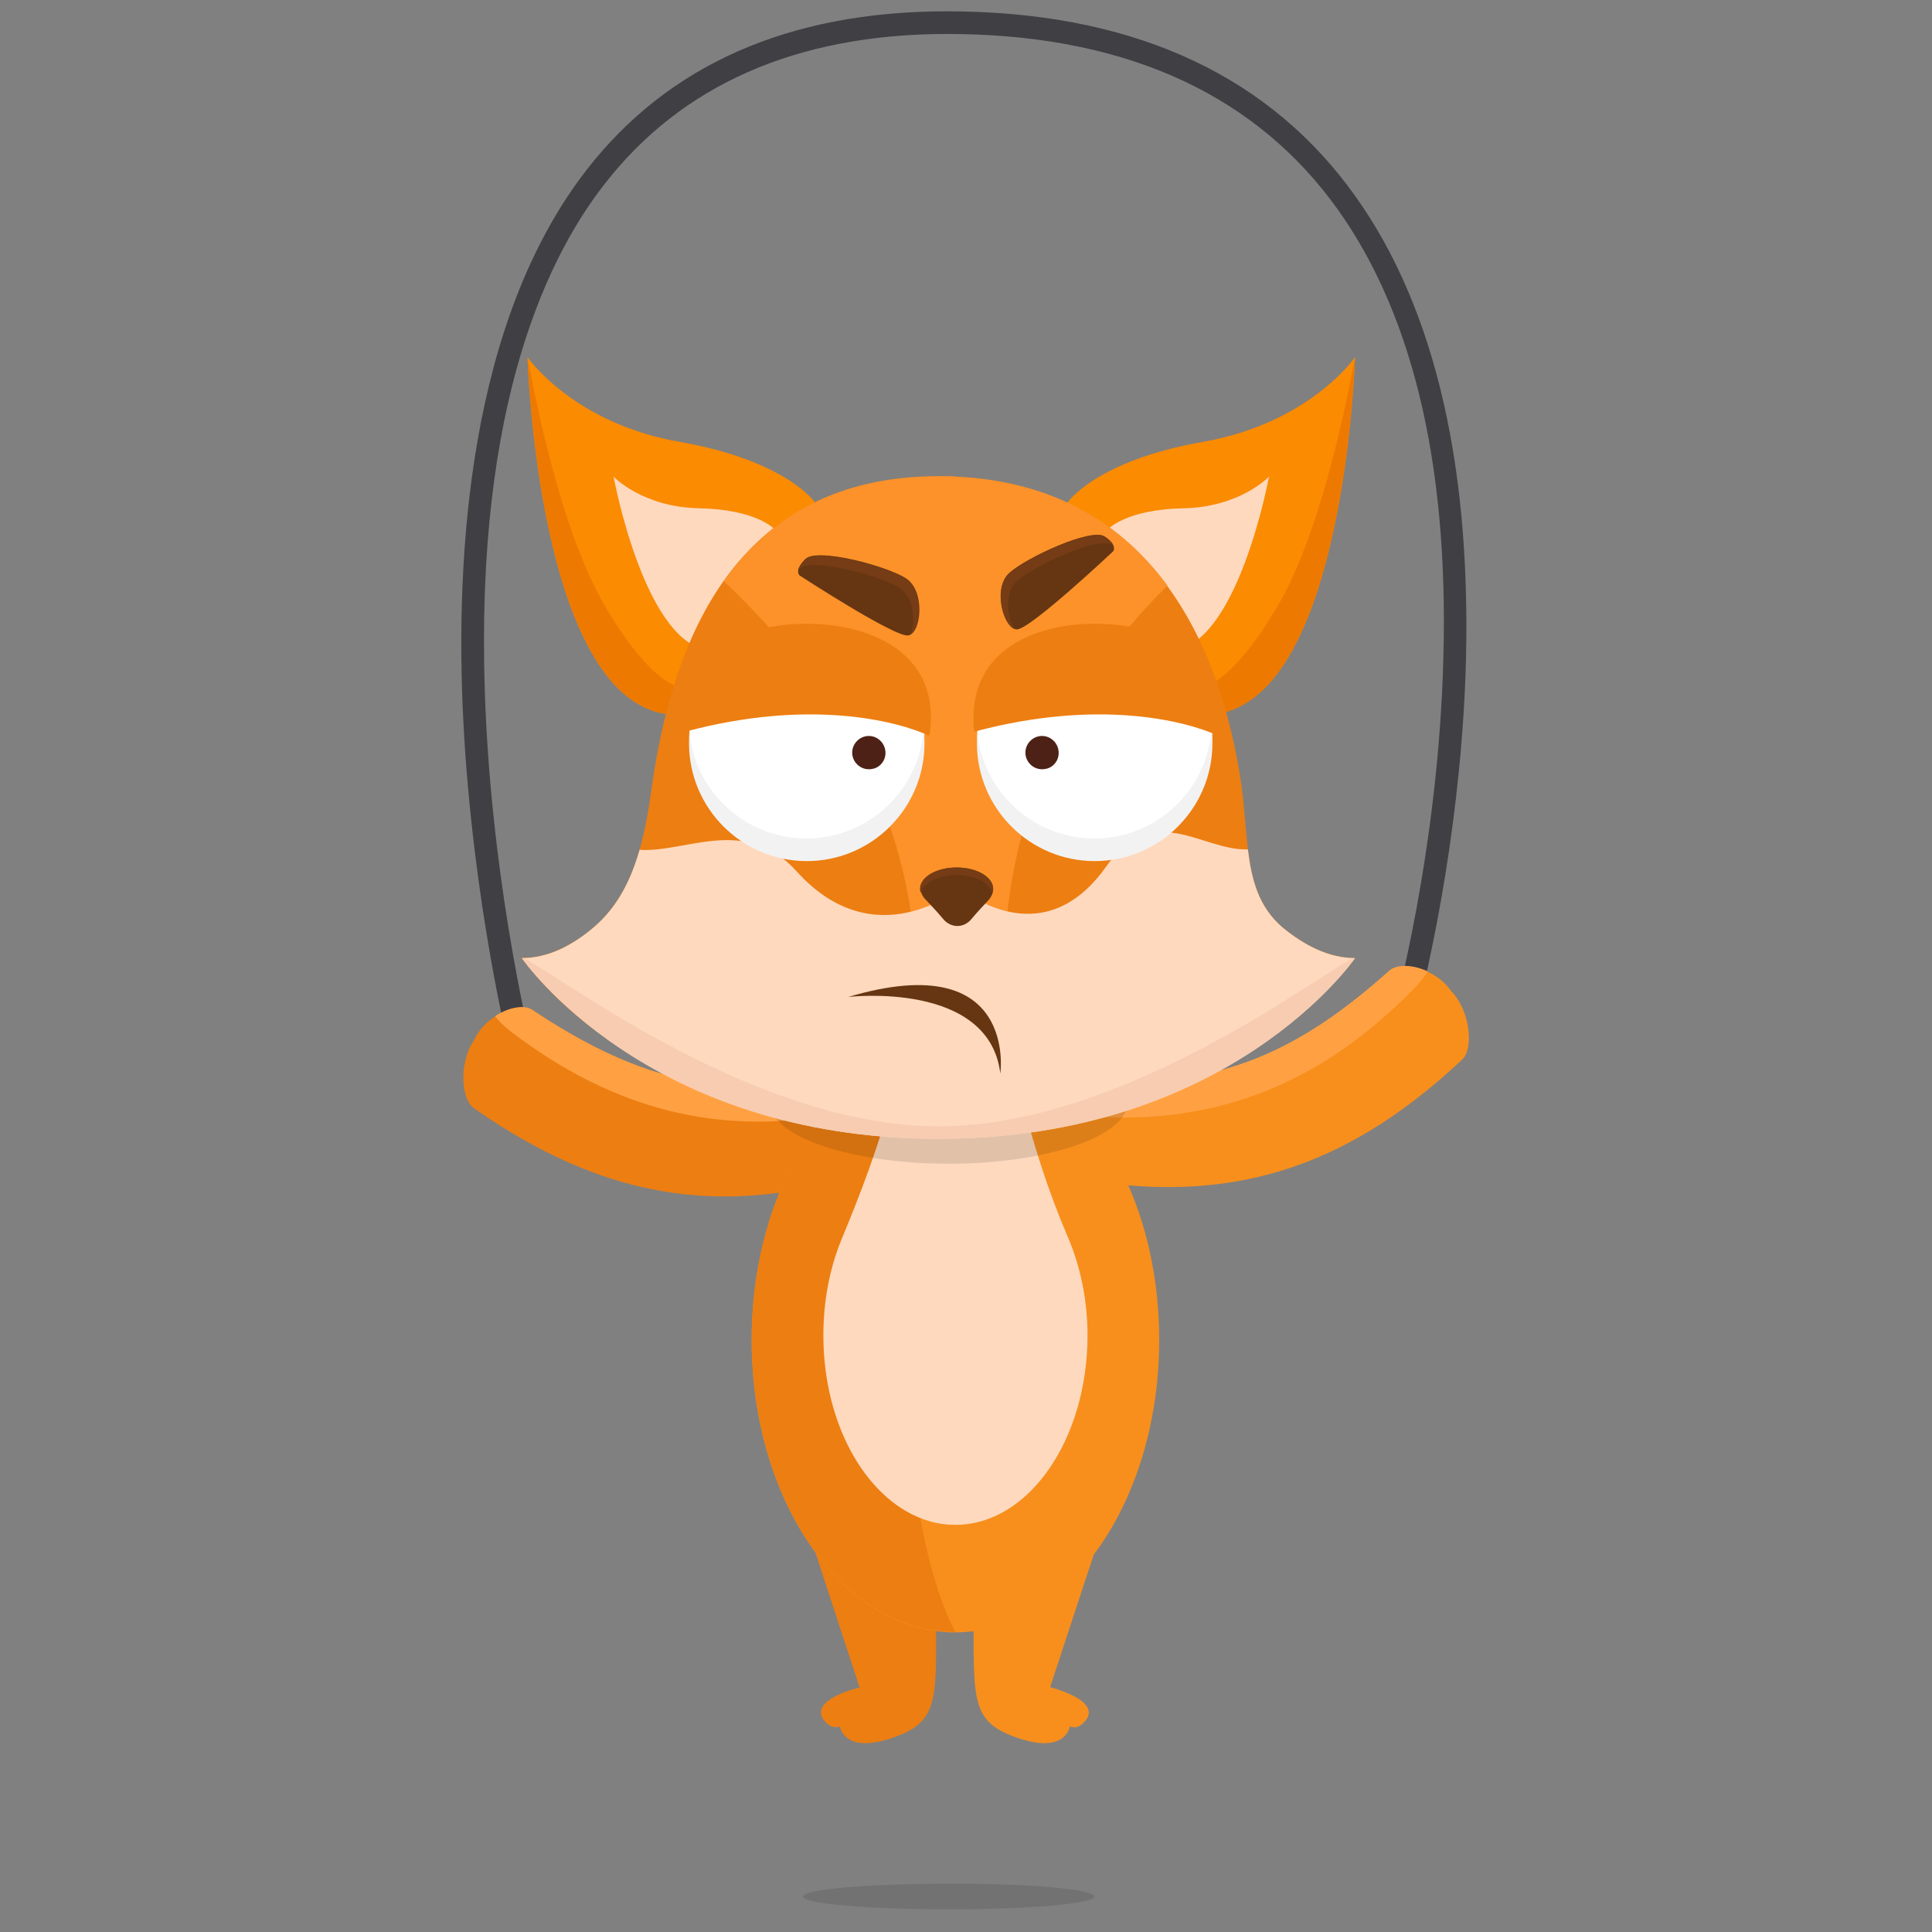 <?xml version="1.0" encoding="UTF-8"?>
<svg xmlns="http://www.w3.org/2000/svg" xmlns:xlink="http://www.w3.org/1999/xlink" version="1.1" id="Layer_1" x="0px" y="0px" viewBox="0 0 512 512" style="enable-background:new 0 0 512 512;" xml:space="preserve" width="512" height="512">
<rect x="0" y="0" width="512" height="512" fill="#808080" stroke="none"/>
<style type="text/css">
	.st0{fill:#C0E3FF;}
	.st1{fill:#DCF8FF;}
	.st2{fill:#F88F1C;}
	.st3{fill:#ED7E11;}
	.st4{fill:#FFA143;}
	.st5{fill:#FED9BE;}
	.st6{opacity:0.11;}
	.st7{fill:#FB8B00;}
	.st8{fill:#EE7900;}
	.st9{fill:#FC9229;}
	.st10{fill:#663612;}
	.st11{fill:#753C15;}
	.st12{fill:#F7CCB0;}
	.st13{fill:#FFFFFF;}
	.st14{fill:#6FA245;}
	.st15{fill:#D2E4A8;}
	.st16{fill:#F4F6CF;}
	.st17{fill:#D4E3AA;}
	.st18{fill:#F99BCA;}
	.st19{fill:#EB66A3;}
	.st20{fill:#FCC64E;}
	.st21{fill:#B5B5B5;}
	.st22{fill:#919191;}
	.st23{fill:#F2F2F2;}
	.st24{fill:#4D2116;}
	.st25{fill:#DD686E;}
	.st26{opacity:0.21;fill:#C0E5EB;}
	.st27{fill:#65A8DD;}
	.st28{fill:#B2D8EB;}
	.st29{fill:#D93F87;}
	.st30{fill:#A5326B;}
	.st31{fill:#2D589C;}
	.st32{fill:#1F3D73;}
	.st33{fill:#F9F1DA;}
	.st34{opacity:0.46;fill:#1F3D73;}
	.st35{fill:#7A8D9D;}
	.st36{fill:#ACBAC3;}
	.st37{fill:#CDDEE6;}
	.st38{opacity:0.44;fill:#CDDEE6;}
	.st39{opacity:0.44;fill:#7A8D9D;}
	.st40{fill:#CCECFB;}
	.st41{fill:#74747C;}
	.st42{fill:#E27513;}
	.st43{fill:#D86C13;}
	.st44{fill:#F2C2A0;}
	.st45{opacity:0.21;}
	.st46{fill:#3F3F44;}
	.st47{fill:#3F200B;}
	.st48{fill:#454549;}
	.st49{fill:#5D5D65;}
	.st50{fill:#E52669;}
	.st51{fill:#822244;}
	.st52{fill:none;stroke:#FFB100;stroke-width:2.789;stroke-miterlimit:10;}
	.st53{fill:none;stroke:#D92F2E;stroke-width:2.789;stroke-miterlimit:10;}
	.st54{fill:#89CDF7;}
	.st55{fill:none;stroke:#C74598;stroke-width:2.789;stroke-miterlimit:10;}
	.st56{fill:#CC5335;}
	.st57{fill:none;stroke:#FAB131;stroke-width:5.579;stroke-miterlimit:10;}
	.st58{fill:#ADBAC1;}
	.st59{fill:#D92F2E;}
	.st60{fill:#FAB131;}
	.st61{opacity:0.48;fill:#FFFFFF;}
	.st62{fill:#CAEAF9;}
	.st63{opacity:0.17;}
	.st64{fill:#5B1A5B;}
	.st65{fill:#A52D7D;}
	.st66{fill:#CD3896;}
	.st67{fill:#FBEADF;}
	.st68{fill:#606060;}
	.st69{fill:#E8AE3A;}
	.st70{fill:#FDC84C;}
	.st71{opacity:0.32;fill:#FDE36C;}
	.st72{fill:#FDE36C;}
	.st73{fill:#00CDB3;}
	.st74{fill:#F9B732;}
	.st75{fill:#CB3A94;}
	.st76{fill:#EE66A5;}
	.st77{fill:#FC8DC5;}
	.st78{fill:#C5EAFF;}
	.st79{fill:#74BFED;}
	.st80{opacity:0.36;fill:#FFFFFF;}
	.st81{fill:#AEE6FF;}
	.st82{fill:#FED318;}
	.st83{opacity:0.5;fill:#FED318;}
	.st84{fill:#FFB054;}
	.st85{opacity:0.38;fill:#FFB054;}
	.st86{fill:#CBCFD8;}
	.st87{fill:#D6DAE6;}
	.st88{opacity:0.1;enable-background:new    ;}
	.st89{fill:#DDE1ED;}
	.st90{fill:#FFA0C1;}
	.st91{fill:#2A1D30;}
	.st92{opacity:0.5;fill:#5D436E;}
	.st93{opacity:0.5;fill:#543966;}
	.st94{fill:#543966;}
	.st95{fill:#37D320;}
	.st96{opacity:0.5;fill:#37D320;}
	.st97{fill:#5D436E;}
	.st98{fill:#D87012;}
	.st99{opacity:0.3;fill:#FFFFFF;}
	.st100{fill:#A5694B;}
	.st101{fill:#925F4A;}
	.st102{fill:#B97850;}
	.st103{fill:#F9B85C;}
	.st104{opacity:0.51;}
	.st105{fill:#F8BF9D;}
	.st106{fill:#6E4141;}
	.st107{fill:#784B46;}
	.st108{fill:#A0786E;}
	.st109{opacity:0.19;}
	.st110{fill:#D74B34;}
	.st111{fill:#CEECFD;}
	.st112{opacity:0.56;fill:#C2CACC;}
	.st113{fill-rule:evenodd;clip-rule:evenodd;fill:#CEECFD;}
	.st114{fill:#119E68;}
	.st115{fill:#A2CF7B;}
	.st116{fill:#C32720;}
	.st117{fill:#90278E;}
	.st118{fill:#F98A2E;}
	.st119{fill:#FEC93D;}
	.st120{fill:#FCB215;}
	.st121{opacity:0.21;fill:#3F3F44;}
	.st122{opacity:0.53;fill:#FCB215;}
	.st123{fill:#833723;}
	.st124{opacity:0.17;fill:#612217;}
	.st125{fill:#612217;}
	.st126{opacity:0.25;fill:#422B33;}
	.st127{fill:url(#SVGID_1_);}
	.st128{fill:url(#SVGID_2_);}
	.st129{fill:#F9AA18;}
	.st130{fill:#D1650A;}
	.st131{fill:#FDF2A2;}
	.st132{fill:#ED8710;}
	.st133{fill:#B8590E;}
	.st134{opacity:0.25;}
	.st135{fill:#FDE851;}
	.st136{fill:url(#SVGID_3_);}
	.st137{fill:url(#SVGID_4_);}
	.st138{fill:url(#SVGID_5_);}
	.st139{fill:url(#SVGID_6_);}
	.st140{fill:#F58D15;}
	.st141{fill:#35221D;}
	.st142{fill:url(#SVGID_7_);}
	.st143{fill:url(#SVGID_8_);}
	.st144{fill:url(#SVGID_9_);}
	.st145{fill:url(#SVGID_10_);}
	.st146{fill:url(#SVGID_11_);}
	.st147{fill:url(#SVGID_12_);}
	.st148{fill:none;}
	.st149{fill:url(#SVGID_13_);}
	.st150{fill:url(#SVGID_14_);}
	.st151{fill:url(#SVGID_15_);}
	.st152{fill:url(#SVGID_16_);}
	.st153{fill:url(#SVGID_17_);}
	.st154{fill:url(#SVGID_18_);}
	.st155{fill:url(#SVGID_19_);}
	.st156{fill:url(#SVGID_20_);}
	.st157{fill:url(#SVGID_21_);}
	.st158{fill:url(#SVGID_22_);}
	.st159{fill:url(#SVGID_23_);}
	.st160{fill:url(#SVGID_24_);}
	.st161{fill:url(#SVGID_25_);}
	.st162{fill:url(#SVGID_26_);}
	.st163{fill:url(#SVGID_27_);}
	.st164{fill:url(#SVGID_28_);}
	.st165{fill:none;stroke:#F9AA18;stroke-width:16.398;stroke-linecap:round;stroke-miterlimit:10;}
	.st166{fill:url(#SVGID_29_);}
	.st167{fill:url(#SVGID_30_);}
	.st168{fill:#FDE86C;}
	.st169{fill:url(#SVGID_31_);}
	.st170{fill:url(#SVGID_32_);}
	.st171{fill:url(#SVGID_33_);}
	.st172{fill:url(#SVGID_34_);}
	.st173{fill:#FDD417;}
	.st174{fill:url(#SVGID_35_);}
	.st175{fill:url(#SVGID_36_);}
	.st176{fill:url(#SVGID_37_);}
	.st177{fill:url(#SVGID_38_);}
	.st178{fill:#7A508F;}
	.st179{fill:#F68E30;}
	.st180{fill:#CD3D98;}
	.st181{fill:#B4D8EA;}
	.st182{fill:#6CC7C2;}
	.st183{fill:#FCE275;}
	.st184{fill:#CE5190;}
	.st185{fill:#F9F9F9;}
	.st186{fill:#DAE7EF;}
	.st187{fill:#EDF6F9;}
	.st188{fill:#D32F2F;}
	.st189{fill:#EF5350;}
	.st190{fill:#B72929;}
	.st191{fill:#E73775;}
	.st192{fill:#C74598;}
	.st193{fill:#FDC74B;}
	.st194{fill:#69A7D9;}
	.st195{fill-rule:evenodd;clip-rule:evenodd;fill:none;stroke:#69A7D9;stroke-width:4.786;stroke-miterlimit:10;}
	.st196{fill-rule:evenodd;clip-rule:evenodd;fill:#E9AE36;}
	.st197{fill-rule:evenodd;clip-rule:evenodd;fill:#F68D2F;}
	.st198{fill-rule:evenodd;clip-rule:evenodd;fill:#FDC74B;}
	.st199{fill:#DF74AC;}
	.st200{fill:#F6CE0E;}
	.st201{fill:#F49E1D;}
	.st202{fill:#F48020;}
	.st203{fill:#E9AE36;}
	.st204{fill-rule:evenodd;clip-rule:evenodd;fill:#B4D7E8;}
	.st205{fill-rule:evenodd;clip-rule:evenodd;fill:#69A7D9;}
	.st206{opacity:0.62;fill:#ABB9C1;}
	.st207{fill:#B94E9C;}
	.st208{fill:#ECC2DB;}
	.st209{fill:#D8312C;}
	.st210{opacity:0.47;fill:#F06060;}
	.st211{opacity:0.67;fill:#F06060;}
	.st212{opacity:0.66;fill:#A83180;}
	.st213{opacity:0.72;fill:#FFFFFF;}
	.st214{fill:#AAB8C0;}
	.st215{opacity:0.43;fill:#AAB8C0;}
	.st216{fill:#030A26;}
	.st217{fill:#F4ECE6;}
	.st218{fill:#E7E1DA;}
	.st219{fill:#FEFEFE;}
	.st220{fill:#ACBAC2;}
	.st221{fill:#E8AF2E;}
	.st222{fill:#F9CA35;}
	.st223{fill:#C38728;}
	.st224{fill:#153442;}
	.st225{opacity:0.76;fill:#B56321;}
	.st226{fill:#69CBE7;}
	.st227{fill:#C6B9B2;}
	.st228{fill:#189D64;}
	.st229{fill:#189E64;}
	.st230{fill:#A4D17A;}
	.st231{opacity:0.26;fill:#231F19;}
	.st232{fill:#A8DEF3;}
	.st233{fill:#8F2C8C;}
	.st234{fill:#ABB9C1;}
	.st235{fill:#112246;}
	.st236{fill:#7B8B99;}
	.st237{fill:#E3F8FF;}
	.st238{fill:#F45753;}
	.st239{fill:#81FCB8;}
	.st240{fill:#61D8D5;}
	.st241{fill:#F3FBFF;}
	.st242{fill:#009F9F;}
	.st243{fill:#E77B6E;}
	.st244{fill:#EC958B;}
	.st245{fill:#3B3F4A;}
	.st246{fill:#F3C72B;}
	.st247{fill:#464C5A;}
	.st248{fill:#EAB322;}
	.st249{fill:#F6C72A;}
	.st250{fill:#E9B324;}
	.st251{fill:#F8D876;}
	.st252{opacity:0.69;fill:#FFFFFF;}
	.st253{fill:#92CDF4;}
	.st254{fill:#0D2228;}
	.st255{fill:#364D5C;}
	.st256{fill:#7B8C9A;}
	.st257{fill:#CED9DD;}
	.st258{fill-rule:evenodd;clip-rule:evenodd;fill:#FFFFFF;}
	.st259{fill:#143441;}
	.st260{fill:#7C217C;}
	.st261{fill:#3E2945;}
	.st262{fill:#8ABBCF;}
	.st263{fill:#B232B2;}
	.st264{fill:#EEF6FA;}
	.st265{fill:#D1CECD;}
	.st266{fill:#9E9E9E;}
	.st267{opacity:0.1;fill:#424143;enable-background:new    ;}
	.st268{fill:#D4DF74;}
	.st269{fill:#FCFFC0;}
	.st270{fill:#4C361E;}
	.st271{fill:#0C4F4F;}
	.st272{fill:#0A4144;}
	.st273{fill:#DD9403;}
	.st274{fill:#F8AC01;}
	.st275{fill:#DDAD17;}
	.st276{fill:#F3C517;}
	.st277{fill:#0C5058;}
	.st278{fill:#2BA076;}
	.st279{fill:#30B78A;}
	.st280{fill:#2FBC8D;}
	.st281{fill:#32CE9E;}
	.st282{fill:#EA9D03;}
	.st283{fill:#3C4C5B;}
	.st284{fill:#FEC74F;}
	.st285{fill:#D63719;}
	.st286{fill:#C03017;}
	.st287{fill:none;stroke:#C03017;stroke-width:8.373;stroke-linecap:round;stroke-linejoin:round;stroke-miterlimit:10;}
	.st288{fill-rule:evenodd;clip-rule:evenodd;fill:#D92F2E;}
	.st289{fill-rule:evenodd;clip-rule:evenodd;fill:#EFEAE6;}
	.st290{fill:#EFEAE6;}
	.st291{fill:#CB3E95;}
	.st292{fill:#D365A5;}
	.st293{opacity:0.7;fill:#B5378B;}
	.st294{fill:#F8B02F;}
	.st295{fill:#FBE175;}
	.st296{fill:#FEB95C;}
	.st297{opacity:0.44;fill:#FEB95C;}
	.st298{fill:#415A6B;}
	.st299{fill:#A4D07B;}
	.st300{fill:#F9FF88;}
	.st301{fill:#4A291C;}
	.st302{fill:#EC66A4;}
	.st303{opacity:0.1;fill:#642A7E;}
	.st304{fill:none;stroke:#EEB3D1;stroke-width:2.149;stroke-linecap:round;stroke-linejoin:round;stroke-miterlimit:10;}
	.st305{opacity:7.000000e-02;fill:#642A7E;}
	.st306{opacity:0.56;fill:#C0C8CA;}
	.st307{fill:#434A54;}
	.st308{fill:#AAB2BD;}
	.st309{fill:#42240D;}
	.st310{fill:#CCD1D9;}
	.st311{fill:#656D78;}
	.st312{fill:#60401F;}
	.st313{fill:#77502D;}
	.st314{fill:#83EAE3;}
	.st315{fill:#BC2F69;}
	.st316{fill:#FBFBFD;}
	.st317{fill:#294E84;}
	.st318{opacity:0.14;}
	.st319{opacity:0.29;fill:#33444F;}
	.st320{fill:#2F5A9A;}
	.st321{fill:#FAD04C;}
	.st322{fill:#3A4D5D;}
	.st323{fill-rule:evenodd;clip-rule:evenodd;fill:#D80027;}
	.st324{fill-rule:evenodd;clip-rule:evenodd;fill:#34424C;}
	.st325{fill-rule:evenodd;clip-rule:evenodd;fill:#4A5860;}
	.st326{fill:#D80027;}
	.st327{fill:#A5001E;}
	.st328{fill:#D8D7DA;}
	.st329{fill:#57565C;}
	.st330{fill:#2D2D30;}
	.st331{fill:#ACABB1;}
	.st332{fill:#FFDAAA;}
	.st333{fill:#FFB655;}
	.st334{fill:#FFC477;}
	.st335{fill:#FFA733;}
	.st336{fill:#163440;}
	.st337{fill:#404142;}
	.st338{fill:#333333;}
	.st339{fill-rule:evenodd;clip-rule:evenodd;fill:#E7E1DA;}
</style>
<g>
	<g>
		<path class="st46" d="M135.2,279.1c-0.1-0.4-9.9-39.7-12.4-87.8c-2.3-44.6,1.6-106.2,32.6-146.2c21.6-27.9,53.6-42,95.1-42.1    c0.1,0,0.3,0,0.4,0c47.3,0,83.1,15.6,106.3,46.3c22.1,29.2,32.6,71.5,31.3,125.5c-1,39.4-8.5,78.6-15.3,102.2l-5.7-1.6    c2.3-8,13.7-50.6,15-100.8C384,122,373.9,81,352.6,52.9C330.5,23.8,296.3,9,251,9c-0.1,0-0.3,0-0.4,0c-39.5,0.1-70,13.5-90.4,39.8    C143.6,70,124.8,112,128.8,190.9c2.4,47.5,12.1,86.3,12.2,86.7L135.2,279.1z"/>
	</g>
	<g>
		<g>
			<path class="st2" d="M387.5,280.8c-27.4,25.6-57.4,39.3-100.8,31.7c0.6-5.6,1.1-11.1,1.6-16.6c0.3-3.1,0.5-6.2,0.7-9.4     c34.6,2.6,56.4-8.7,79.3-29.2c1.9-1.7,6.1-1.6,10,0.2c2.4,1.1,4.7,2.8,6.3,5.2c0,0.1,0.3,0.3,0.4,0.4     C389.7,268.4,390.5,278,387.5,280.8z"/>
		</g>
		<g>
			<path class="st4" d="M273.6,293.6C273.6,293.6,273.6,293.7,273.6,293.6C273.6,293.6,273.6,293.6,273.6,293.6     C273.6,293.6,273.6,293.6,273.6,293.6z"/>
		</g>
		<g>
			<path class="st4" d="M273.6,293.8L273.6,293.8C273.6,293.8,273.6,293.8,273.6,293.8C273.6,293.8,273.6,293.8,273.6,293.8z"/>
		</g>
		<g>
			<path class="st4" d="M378.3,257.4c-0.8,1.5-2.1,3.1-4,5c-23.1,23.4-50.2,36.1-86.1,33.4c0.3-3.1,0.5-6.2,0.7-9.4     c34.6,2.6,56.4-8.7,79.3-29.2C370.2,255.5,374.4,255.6,378.3,257.4z"/>
		</g>
	</g>
	<g>
		<g>
			<path class="st3" d="M229.8,310.6c-35.6,11.7-63.9,6.7-90.4-8.2c-4.7-2.6-9.2-5.5-13.8-8.7c-2.6-1.8-3.6-7.9-2.1-13.3     c0,0,0,0,0,0c0.4-1.6,1.1-3.2,2-4.6c0-0.1,0.3-0.4,0.3-0.5c1.3-2.6,3.3-4.6,5.5-6c3.6-2.3,7.7-3,9.9-1.6     c25.6,17,48.9,25.1,82.7,17.6c0.7,3.1,1.4,6.1,2.1,9.2C227.1,299.8,228.5,305.2,229.8,310.6z"/>
		</g>
		<g>
			<path class="st4" d="M240,290.2C240,290.2,240.1,290.2,240,290.2C240.1,290.1,240,290.1,240,290.2C240,290.1,240,290.1,240,290.2     z"/>
		</g>
		<g>
			<path class="st4" d="M240.1,290.3L240.1,290.3C240.1,290.3,240.1,290.3,240.1,290.3C240.1,290.3,240.1,290.3,240.1,290.3z"/>
		</g>
		<g>
			<path class="st4" d="M131.2,269.3c1,1.3,2.5,2.8,4.6,4.4c26.2,19.8,54.9,28.5,90,20.7c-0.7-3-1.4-6.1-2.1-9.2     c-33.8,7.5-57.1-0.6-82.7-17.6C139,266.2,134.8,266.9,131.2,269.3z"/>
		</g>
	</g>
	<g class="st45">
		<g>
			<path class="st46" d="M290,502.6c0,1.9-17.3,3.4-38.6,3.4c-21.3,0-38.6-1.5-38.6-3.4c0-1.9,17.3-3.4,38.6-3.4     C272.7,499.1,290,500.7,290,502.6z"/>
		</g>
	</g>
	<g>
		<path class="st3" d="M248.1,423.3c0,1.3,0,2.5,0,3.7c-0.1,23.8,1.1,29.5-12.4,33.8c-12.2,3.9-13.1-3.3-13.1-3.3s-1.9,1-3.9-1.2    c-5.2-5.8,9.1-9.1,9.1-9.1l-9.3-28.4c0,0,0,0,0,0l-2.4-7.4C216,411.3,248.4,396.2,248.1,423.3z"/>
	</g>
	<g>
		<path class="st2" d="M287.4,456.3c-2,2.3-3.9,1.2-3.9,1.2s-0.9,7.2-13.1,3.3c-13.4-4.3-12.3-10-12.4-33.8c0-1.2,0-2.4,0-3.7    c-0.3-27,32.1-12,32.1-12l-2.4,7.2l-9.4,28.6C278.3,447.2,292.6,450.6,287.4,456.3z"/>
	</g>
	<g>
		<path class="st2" d="M307.2,355.1c0,42.8-24.2,77.5-54,77.5c-0.4,0-0.7,0-1.1,0c-29.3-0.9-52.9-35.2-52.9-77.5    c0-14.3,2.7-27.6,7.4-39.1c1.8-4.4,3.9-8.6,6.3-12.4c3.5-5.6,7.5-10.5,12-14.4c3.2-2.9,6.7-5.3,10.3-7.1c5.7-2.9,11.7-4.4,18-4.4    c5.2,0,10.1,1,14.9,3c1.4,0.6,2.8,1.3,4.2,2c3.7,2,7.1,4.5,10.4,7.5c3.5,3.3,6.8,7.1,9.6,11.5c2.5,3.8,4.8,7.9,6.7,12.4    C304.2,325.9,307.2,340,307.2,355.1z"/>
	</g>
	<g>
		<path class="st3" d="M253.2,432.5c-0.4,0-0.7,0-1.1,0c-29.3-0.9-52.9-35.2-52.9-77.5c0-14.3,2.7-27.6,7.4-39.1    c1.8-4.4,3.9-8.6,6.3-12.4c3.5-5.6,7.5-10.5,12-14.4c3.2-2.9,6.7-5.3,10.3-7.1c5.7-2.9,11.7-4.4,18-4.4c0,0-12.5,37.6-12.5,85.7    S253.2,432.5,253.2,432.5z"/>
	</g>
	<g>
		<path class="st5" d="M288.2,353.9c0,27.7-15.7,50.2-35,50.2c-2.4,0-4.7-0.3-7-1c-16-4.7-28-24.9-28-49.2c0-9.5,1.8-18.3,5-25.9    c2.5-6,4.9-12.1,7.1-18.2c2.5-7,4.8-14.1,6.7-21.3c5.1-2.6,10.5-4,16.2-4c0.4,0,0.8,0,1.1,0c0.4,0,0.7,0,1.1,0.1h0    c0.3,0,0.6,0,0.8,0.1c0.1,0,0.2,0,0.3,0c0.3,0,0.6,0.1,0.9,0.1c0.2,0,0.3,0,0.5,0.1c0.2,0,0.4,0.1,0.6,0.1c0.1,0,0.2,0,0.4,0.1    c0.3,0.1,0.6,0.1,0.9,0.2c0.4,0.1,0.7,0.1,1.1,0.2c0.3,0.1,0.7,0.2,1,0.3c0,0,0.1,0,0.1,0c0.3,0.1,0.6,0.2,0.9,0.3    c0,0,0.1,0,0.1,0c0.3,0.1,0.7,0.2,1,0.3c0.4,0.1,0.9,0.3,1.3,0.5c0.2,0.1,0.3,0.1,0.5,0.2c0.2,0.1,0.3,0.1,0.5,0.2    c0,0,0.1,0,0.1,0c1.3,0.5,2.5,1.1,3.8,1.8c1.7,6.7,3.6,13.3,5.7,19.8c2.1,6.5,4.5,12.9,7.2,19.2    C286.3,335.6,288.2,344.5,288.2,353.9z"/>
	</g>
	<g class="st6">
		<ellipse cx="251.4" cy="292" rx="47.5" ry="16.4"/>
	</g>
	<g>
		<path class="st7" d="M359.1,94.7c0,0-2.7,89.5-36.7,94.5l-4.9-7l-34.6-49c0,0,7.4-11.1,35.9-16.1    C346.7,112.2,358.7,95.2,359.1,94.7C359.1,94.7,359.1,94.7,359.1,94.7z"/>
	</g>
	<g>
		<path class="st5" d="M293.7,140.2c0,0,4.7-5.2,19.9-5.5c15.1-0.3,22.7-8.4,22.7-8.4s-8.5,46.2-26.5,46.1L293.7,140.2z"/>
	</g>
	<g>
		<path class="st8" d="M359.1,94.7c0,0-2.7,89.5-36.7,94.5l-4.9-7c0,0,7.4,1.4,20.8-21.1C351.7,138.7,358.8,95.7,359.1,94.7    C359.1,94.7,359.1,94.7,359.1,94.7z"/>
	</g>
	<g>
		<path class="st7" d="M139.8,94.7c0,0,2.7,89.5,36.7,94.5l4.9-7l34.6-49c0,0-7.4-11.1-35.9-16.1C152.2,112.2,140.2,95.2,139.8,94.7    C139.8,94.7,139.8,94.7,139.8,94.7z"/>
	</g>
	<g>
		<path class="st5" d="M205.2,140.2c0,0-4.7-5.2-19.9-5.5c-15.1-0.3-22.7-8.4-22.7-8.4s8.5,46.2,26.5,46.1L205.2,140.2z"/>
	</g>
	<g>
		<path class="st8" d="M139.8,94.7c0,0,2.7,89.5,36.7,94.5l4.9-7c0,0-7.4,1.4-20.8-21.1C147.2,138.7,140.1,95.7,139.8,94.7    C139.8,94.7,139.8,94.7,139.8,94.7z"/>
	</g>
	<g>
		<path class="st3" d="M359.1,253.9c0,0-33.7,47-110.4,47s-110.4-47-110.4-47c7.1,0,13.6-3.5,19.1-8.2c6.3-5.4,9.8-12.5,12.1-20.5    c1.5-5.3,2.5-11.1,3.3-17.1c5.5-38.3,22-81.8,75.8-81.8c1.5,0,3,0,4.5,0.1c51.9,2.3,70.5,44.5,75.9,81.7c0.8,5.9,1.1,11.7,1.7,17    c1,8.1,2.8,15.2,9.2,20.7C345.5,250.4,352,253.9,359.1,253.9z"/>
	</g>
	<g>
		<path class="st3" d="M253.2,126.3c0,0-4.4,31.4-4.4,81.2c0,49.8,6.3,69.9,4.4,93.8c-84.2,0-114.8-47.4-114.8-47.4    c7.1,0,13.6-3.5,19.1-8.2c6.3-5.4,9.8-12.5,12.1-20.5c1.5-5.3,2.5-11.1,3.3-17.1c5.5-38.3,22-81.8,75.8-81.8    C250.2,126.2,251.7,126.3,253.2,126.3z"/>
	</g>
	<g>
		<path class="st9" d="M266.2,269.8c-3.3-57.9,23.2-95.1,43.2-114.6c-11.8-16.1-29.7-27.7-56.2-28.9c-1.5-0.1-2.9-0.1-4.5-0.1    c-27.6,0-45.4,11.5-56.9,27.8c20.1,19.2,54.2,56.7,50.8,115.7c-1,16.7-12.2,25.7-19.5,29.3c7.9,1.2,16.5,1.9,25.6,1.9    c10.6,0,20.4-0.9,29.4-2.5C271.5,294.5,267.1,285.6,266.2,269.8z"/>
	</g>
	<g>
		<path class="st5" d="M359.1,253.9c0,0-32.8,47.9-110.4,47.9s-110.4-47.9-110.4-47.9c7.1,0,13.6-3.5,19.1-8.2    c6.3-5.4,9.8-12.5,12.1-20.5c12,0.9,28.1-9.3,41.6,5.7c20.9,23.2,43.3,4.4,43.3,4.4s21.5,18.7,38.7-5.6    c12.6-17.8,25.3-4.2,37.6-4.6c1,8.1,2.8,15.2,9.2,20.7C345.5,250.4,352,253.9,359.1,253.9z"/>
	</g>
	<g>
		<g>
			<path class="st12" d="M248.7,298.5c-51.4,0-106.3-44.6-110.4-44.6c0,0,32.8,47.9,110.4,47.9s110.4-47.9,110.4-47.9     C355,253.9,300.2,298.5,248.7,298.5z"/>
		</g>
	</g>
	<g>
		<g>
			<path class="st10" d="M295,146.1c0,0-22,20.7-25.5,20.7c-3.5,0-6.6-10.9-2-15c4.6-4.1,21.7-12,25.2-9.6     C296.3,144.6,295,146.1,295,146.1z"/>
		</g>
		<g>
			<path class="st11" d="M295.1,144.7c-0.1-0.1-0.3-0.2-0.4-0.3c-3.6-2.4-20.6,5.5-25.2,9.6c-3.3,2.9-2.7,9.2-0.8,12.6     c-3.1-1.6-5.4-11.1-1.1-14.8c4.6-4.1,21.7-12,25.2-9.6C294.2,143.1,294.9,144,295.1,144.7z"/>
		</g>
	</g>
	<g>
		<g>
			<path class="st10" d="M211.9,152.5c0,0,25.3,16.5,28.8,15.9c3.5-0.6,4.6-11.9-0.7-15.2s-23.4-8.1-26.5-5.1     C210.3,151.2,211.9,152.5,211.9,152.5z"/>
		</g>
		<g>
			<path class="st11" d="M211.5,151.1c0.1-0.1,0.2-0.2,0.4-0.4c3.1-3,21.3,1.8,26.5,5.1c3.7,2.3,4.2,8.6,3,12.3     c2.8-2.1,3.3-11.8-1.5-14.8c-5.3-3.3-23.4-8.1-26.5-5.1C212.2,149.4,211.7,150.4,211.5,151.1z"/>
		</g>
	</g>
	<g>
		<g>
			<path class="st10" d="M263.2,235.6c0-3.2-4.3-5.7-9.6-5.7c-5.3,0-9.6,2.6-9.6,5.7c0,1,0.5,2,1.3,2.8c1.6,1.7,3.2,3.4,4.7,5.2     c0.9,1.1,2.3,1.8,3.7,1.8c1.5,0,2.8-0.7,3.7-1.8c1.5-1.8,3.1-3.5,4.7-5.2C262.7,237.6,263.2,236.7,263.2,235.6z"/>
		</g>
		<g>
			<path class="st11" d="M263.2,235.6c0,0.3-0.1,0.7-0.2,1c-0.8-2.7-4.7-4.7-9.5-4.7c-4.7,0-8.7,2-9.5,4.7c-0.1-0.3-0.2-0.7-0.2-1     c0-3.2,4.3-5.7,9.6-5.7C258.9,229.9,263.2,232.5,263.2,235.6z"/>
		</g>
	</g>
	<g>
		<g>
			<g>
				<g>
					<path class="st13" d="M259,193.7c0-17.2,14-23.1,31.2-23.1c17.2,0,31.1,5.9,31.1,23.1c0,17.2-13.9,31.1-31.1,31.1       C273,224.9,259,210.9,259,193.7z"/>
				</g>
			</g>
			<g>
				<g>
					<path class="st23" d="M321.3,197c0,17.2-14,31.2-31.2,31.2c-17.2,0-31.2-14-31.2-31.2c0-1,0-2,0.1-3       c1.5,15.8,14.8,28.2,31,28.2c16.2,0,29.5-12.4,31-28.2C321.3,195,321.3,196,321.3,197z"/>
				</g>
			</g>
		</g>
		<g>
			<path class="st3" d="M323.3,190.1c0,1.7-0.1,3.3-0.4,4.9c-8.7-4-31.8-9.9-64.7-1.1c-0.2-1.2-0.2-2.5-0.2-3.8     c0-17.2,15.2-24.8,32.4-24.8C307.6,165.4,323.3,172.9,323.3,190.1z"/>
		</g>
	</g>
	<g>
		<g>
			<g>
				<g>
					<path class="st13" d="M182.7,193.7c0-17.2,14-23.1,31.2-23.1c17.2,0,31.1,5.9,31.1,23.1c0,17.2-13.9,31.1-31.1,31.1       C196.6,224.9,182.7,210.9,182.7,193.7z"/>
				</g>
			</g>
			<g>
				<g>
					<path class="st23" d="M245,197c0,17.2-14,31.2-31.2,31.2c-17.2,0-31.2-14-31.2-31.2c0-1,0-2,0.1-3c1.5,15.8,14.8,28.2,31,28.2       c16.2,0,29.5-12.4,31-28.2C245,195,245,196,245,197z"/>
				</g>
			</g>
		</g>
		<g>
			<path class="st3" d="M246.7,190.1c0,1.7-0.1,3.3-0.4,4.9c-8.7-4-31.8-9.9-64.7-1.1c-0.2-1.2-0.2-2.5-0.2-3.8     c0-17.2,15.2-24.8,32.4-24.8C231,165.4,246.7,172.9,246.7,190.1z"/>
		</g>
	</g>
	<g>
		<path class="st24" d="M280.5,200.3c0.5-3.1-2.1-5.7-5.1-5.2c-1.8,0.3-3.3,1.8-3.6,3.6c-0.5,3,2.1,5.6,5.1,5.1    C278.7,203.6,280.2,202.1,280.5,200.3z"/>
	</g>
	<g>
		<path class="st24" d="M234.6,200.3c0.5-3.1-2.1-5.7-5.1-5.2c-1.8,0.3-3.3,1.8-3.6,3.6c-0.5,3,2.1,5.6,5.1,5.1    C232.8,203.6,234.3,202.1,234.6,200.3z"/>
	</g>
	<g>
		<path class="st10" d="M224.8,264.2c0,0,37.3-4.4,40.3,20.3C265.1,284.6,269.9,250.8,224.8,264.2z"/>
	</g>
</g>
</svg>
